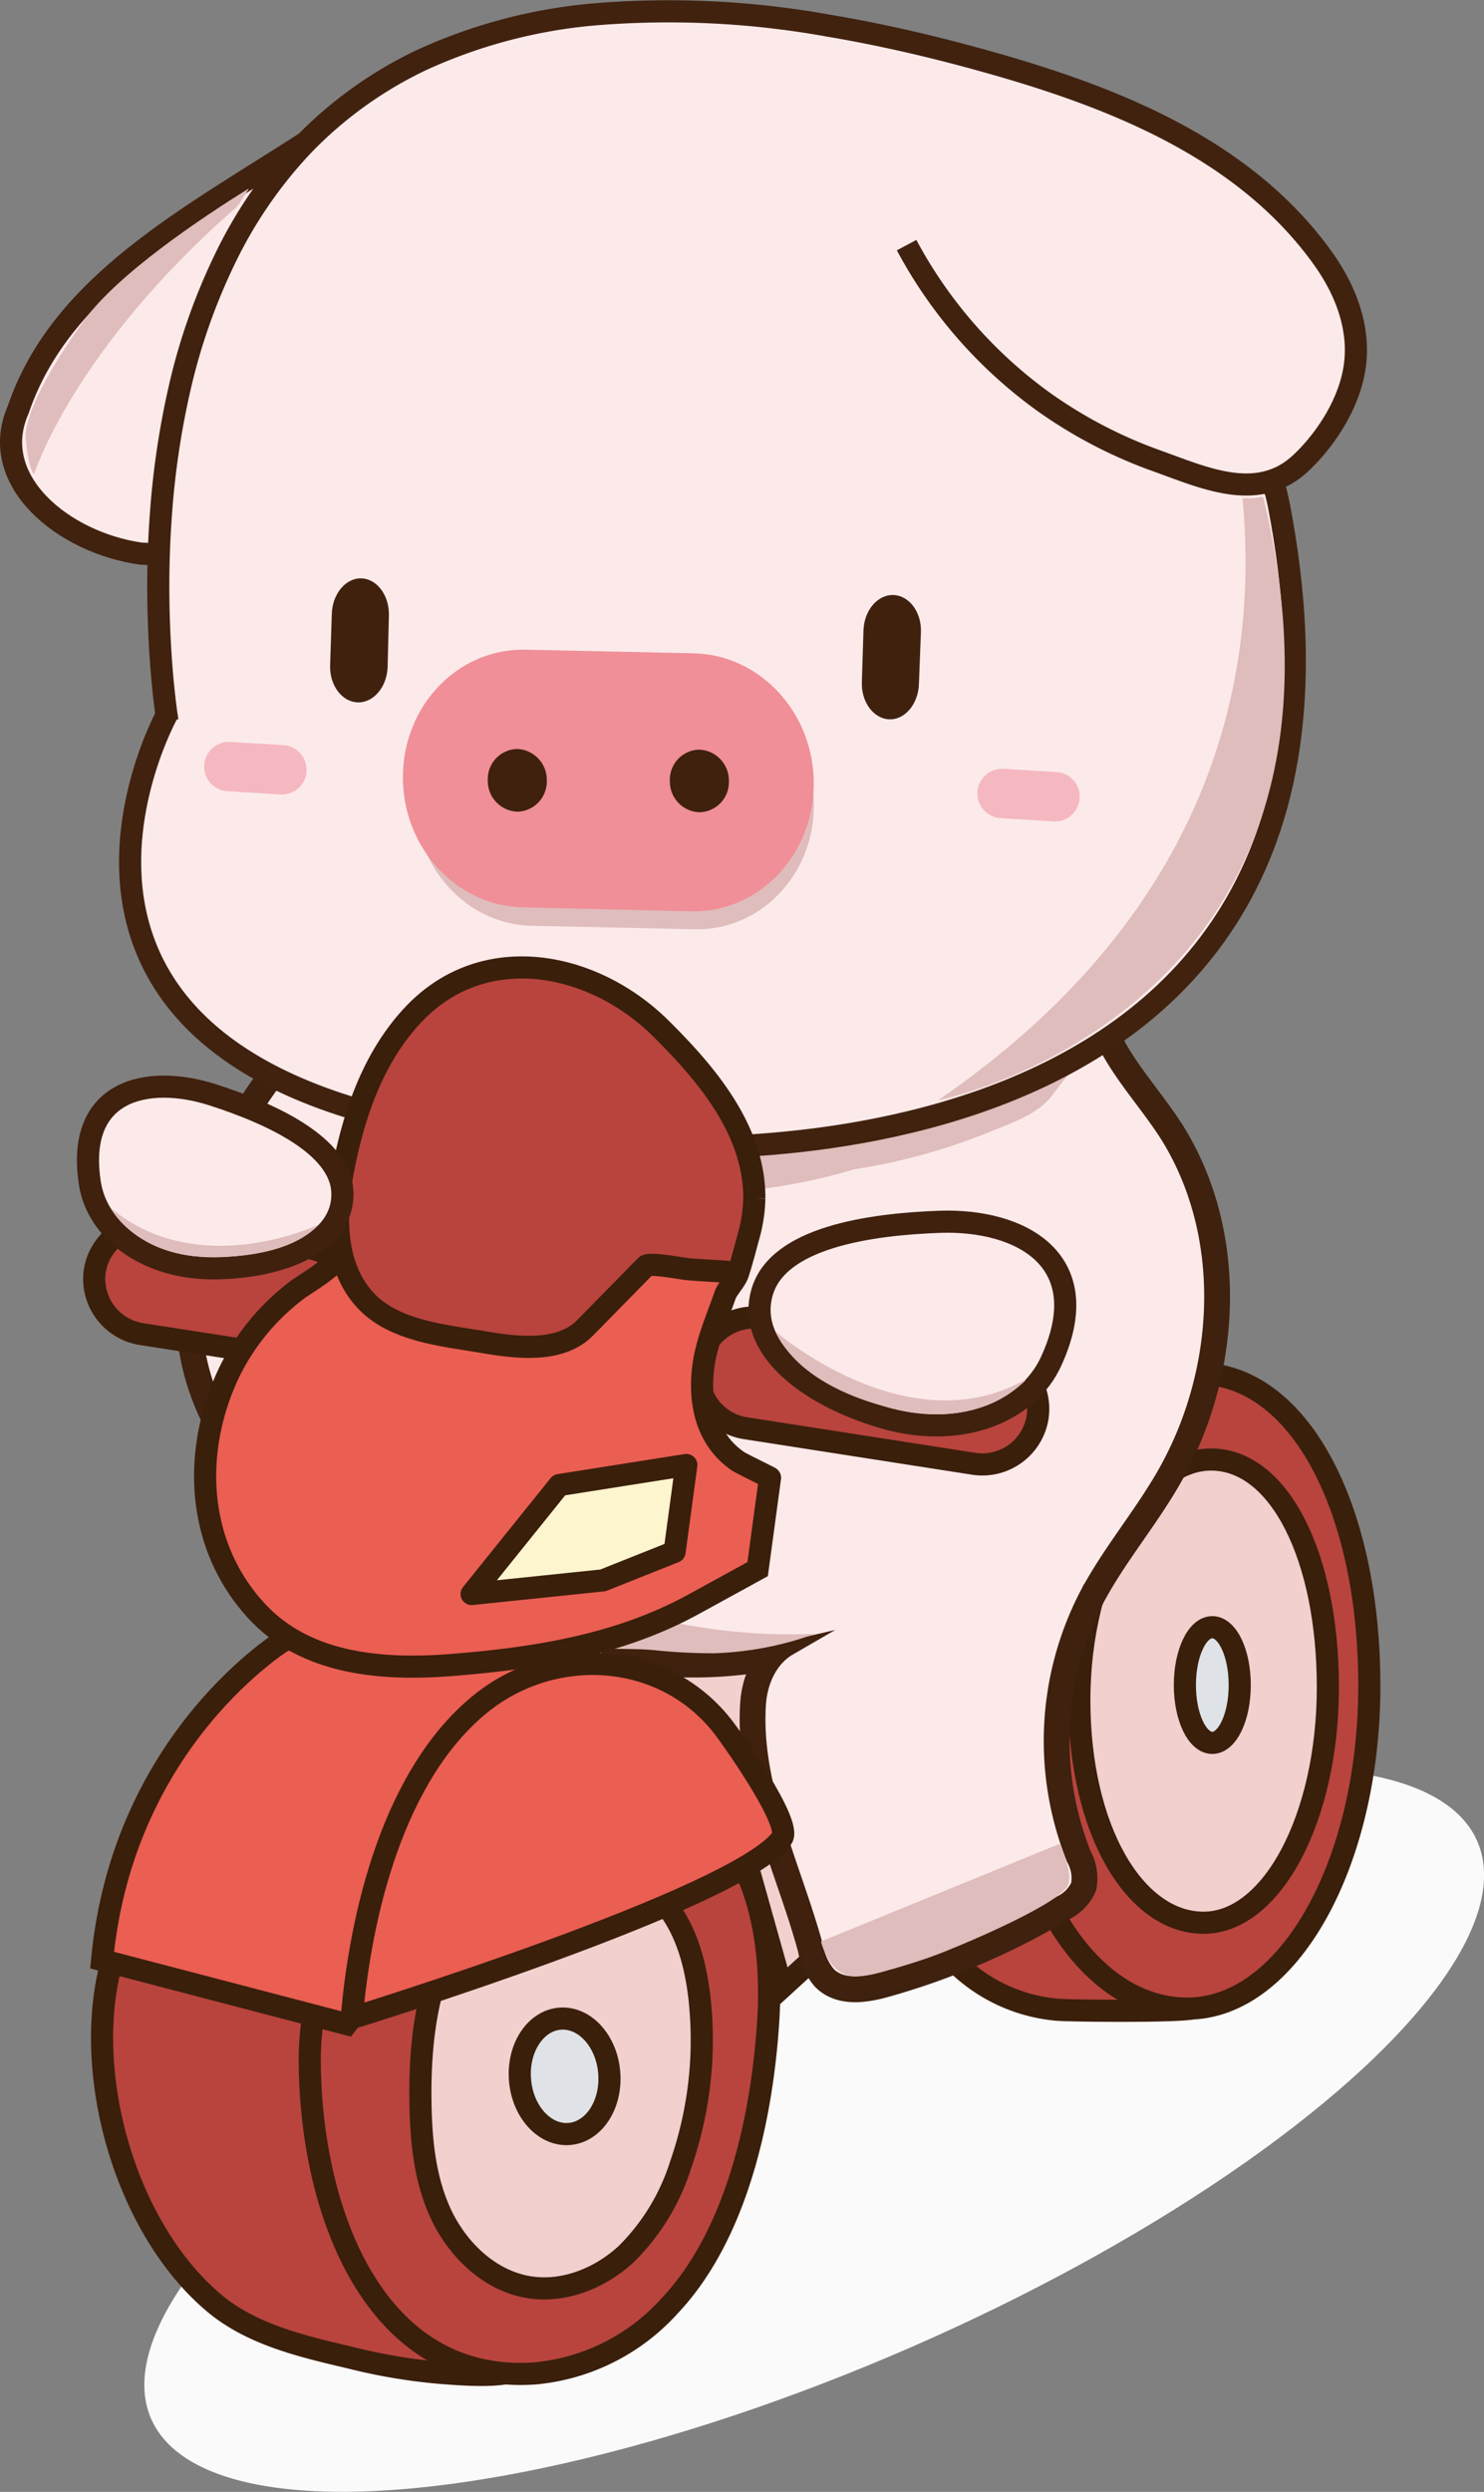 <svg xmlns="http://www.w3.org/2000/svg" viewBox="0 0 201.22 337.79"><rect x="0" y="0" width="201.22" height="337.79" fill="#808080" stroke="none"/><defs><style>.cls-1{fill:#fafafa;}.cls-14,.cls-2{fill:#b8443d;}.cls-13,.cls-14,.cls-15,.cls-2,.cls-3,.cls-4{stroke:#3a1f0b;}.cls-15,.cls-2,.cls-4{stroke-linecap:round;}.cls-13,.cls-14,.cls-16,.cls-2,.cls-3,.cls-4,.cls-5,.cls-6,.cls-9{stroke-miterlimit:10;}.cls-13,.cls-14,.cls-15,.cls-16,.cls-2,.cls-3,.cls-4,.cls-9{stroke-width:3px;}.cls-3{fill:#f1d0ce;}.cls-4{fill:#dfe3e7;}.cls-5{fill:#3f220e;stroke:#3e210e;stroke-width:5px;}.cls-16,.cls-6,.cls-8,.cls-9{fill:#fceaea;}.cls-16,.cls-6{stroke:#3f210e;}.cls-6{stroke-width:2px;}.cls-7{fill:#dfbdbc;}.cls-9{stroke:#40220f;}.cls-10{fill:#f5b8c1;}.cls-11{fill:#3f210e;}.cls-12{fill:#f08f98;}.cls-13{fill:#eb5e52;}.cls-15{fill:#fdf5ce;stroke-linejoin:round;}</style></defs><g id="레이어_2" data-name="레이어 2"><g id="레이어_4" data-name="레이어 4"><ellipse class="cls-1" cx="110.39" cy="288.75" rx="98.06" ry="32.24" transform="translate(-106.05 68.03) rotate(-23.52)"/><path class="cls-2" d="M142.28,180.14,163.2,186s-1.4,86.07-1.4,86.15c0,.59-17.05.46-18.71.26a22.3,22.3,0,0,1-16.27-9.71c-2.2-3.15-6.28-9.14-6.28-13v-54.6Z"/><path class="cls-2" d="M185.67,228.52c0,24.17-11,43.76-24.67,43.76s-24.62-17.21-24.62-41.38,12.49-44.7,26.11-44.7S185.67,204.35,185.67,228.52Z"/><path class="cls-3" d="M180.05,228.72c0,17.63-7.55,31.92-16.86,31.92s-16.84-12.56-16.84-30.19,8.54-32.6,17.85-32.6S180.05,211.09,180.05,228.72Z"/><ellipse class="cls-4" cx="164.38" cy="228.42" rx="3.72" ry="7.84"/><path class="cls-2" d="M14.58,268.33c-2.89,14.62,2.85,34,14.33,43.76,5.17,4.41,12.17,6,18.63,7.52a76.26,76.26,0,0,0,12.55,2.08c2,.13,9.69.9,11-1.12l6.47-9.89-7.73-15.07L58.4,281.17l-1.95-13.35L15,266.37Z"/><path class="cls-2" d="M104.18,273.75c-.8,12.88-4.13,29.08-13.44,38.89a28,28,0,0,1-18.16,9.09C50.88,323.28,42,299.9,42,279.05a37,37,0,0,1,9.5-24.59c8.93-10,27-17.24,39.91-11.09C102.55,248.67,104.86,262.66,104.18,273.75Z"/><path class="cls-3" d="M95.14,277.83a51.47,51.47,0,0,1-2.84,15.59,29.48,29.48,0,0,1-7.37,12.12c-3.51,3.25-8.38,5.24-13.1,4.52-5.52-.85-10-5.27-12.25-10.38S57,288.85,57,283.26c.06-9.35,1.73-21,10.26-26.74,7.11-4.78,17.63-5.36,23.26,2,2.69,3.51,3.83,8,4.33,12.39A53.49,53.49,0,0,1,95.14,277.83Z"/><ellipse class="cls-4" cx="76.56" cy="281.46" rx="6.07" ry="7.84" transform="translate(-22.28 7.03) rotate(-4.59)"/><path class="cls-3" d="M104.47,166.48H153.1c-.52,3.81-1.48,7.57-1.56,11.43,0,1.81.63,3.52.67,5.22,0,1.46.61.65-.15,2.1s-3.21,2.41-4.58,3.51c-1.54,1.25-2.15,2.87-2.9,4,0,0-12.82,18.78-3.92,45L106,269.44l-4.6-16.39,2.88-3.82S95.44,228.07,81.45,225C81.45,225,87.74,180.84,104.47,166.48Z"/><path class="cls-5" d="M147.66,136.85c.81,1.6,1.49,3.42,2.54,5.35,2.24,4.11,5.46,7.62,8,11.57,8.67,13.74,7.67,32.31-.49,46.36-3.23,5.57-7.46,10.53-10.44,16.24A43,43,0,0,0,145.61,252a5.34,5.34,0,0,1,.61,3.51,5,5,0,0,1-2.44,2.46,99,99,0,0,1-24,10.32c-2.53.7-5.6,1.18-7.45-.68a7.77,7.77,0,0,1-1.68-3.61c-2.86-10.65-8.54-21.7-7.79-33,.19-3,1.55-6.08,4.14-7.58a57.83,57.83,0,0,1-25.35.14c3.69.82,1.95,27.8-1,30a4,4,0,0,1-2.41.56L55,254.56c-1.73,0-3.63,0-5-1.12-1.75-1.49-1.68-4.15-1.51-6.45a177.3,177.3,0,0,0-.11-28.13,13.88,13.88,0,0,0-.83-4.25,14.16,14.16,0,0,0-3.32-4.36c-7-7-14.24-14.67-16.84-24.5-2.4-9.06-.41-18.67,2.92-27.22a56.69,56.69,0,0,1,7.67-13c1.71-2.29,4.13-4.08,5.71-6.47,1.73-2.6,1.65-5.39,5.29-6.28,3.25-.81,7.13,0,10.47,0,18.43,0,37,1.19,55.39-.66C124.34,131.25,142,125.66,147.66,136.85Z"/><path class="cls-6" d="M147.66,136.85c.81,1.6,1.49,3.42,2.54,5.35,2.24,4.11,5.46,7.62,8,11.57,8.67,13.74,7.67,32.31-.49,46.36-3.23,5.57-7.46,10.53-10.44,16.24A43,43,0,0,0,145.61,252a5.34,5.34,0,0,1,.61,3.51,5,5,0,0,1-2.44,2.46,99,99,0,0,1-24,10.32c-2.53.7-5.6,1.18-7.45-.68a7.77,7.77,0,0,1-1.68-3.61c-2.86-10.65-8.54-21.7-7.79-33,.19-3,1.55-6.08,4.14-7.58a57.83,57.83,0,0,1-25.35.14c3.69.82,1.95,27.8-1,30a4,4,0,0,1-2.41.56L55,254.56c-1.73,0-3.63,0-5-1.12-1.75-1.49-1.68-4.15-1.51-6.45a177.3,177.3,0,0,0-.11-28.13,13.88,13.88,0,0,0-.83-4.25,14.16,14.16,0,0,0-3.32-4.36c-7-7-14.24-14.67-16.84-24.5-2.4-9.06-.41-18.67,2.92-27.22a56.69,56.69,0,0,1,7.67-13c1.71-2.29,4.13-4.08,5.71-6.47,1.73-2.6,1.65-5.39,5.29-6.28,3.25-.81,7.13,0,10.47,0,18.43,0,37,1.19,55.39-.66C124.34,131.25,142,125.66,147.66,136.85Z"/><path class="cls-7" d="M111.32,263.18c.12.51,1.49,5.6,5.65,4.6,0,.27,7.17-1.5,12.15-3.65,0,0,13.28-5.36,15.51-8.26,0,0,.91-.9-.21-4.05l-.72-1.89Z"/><path class="cls-7" d="M107.16,222.55a44.41,44.41,0,0,1-10.3,1.56,75.73,75.73,0,0,1-8.25-.43c-2-.17-3.92-.13-5.91-.2a35.27,35.27,0,0,1-4.92-.44c-.78-.13-2.51-.33-2.9-1.19s.55-1.42,1.1-1.79c.1-.07,8.56-1.87,8.56-1.87a78.22,78.22,0,0,0,25.91,3.29C109.38,221.89,108.28,222.24,107.16,222.55Z"/><path class="cls-7" d="M62.4,143.65a11.66,11.66,0,0,1-.65,2.59c-.23.51-1.21,1.32-1.08,1.93s1.39,1.08,1.81,1.32c1.23.69,2.51,1.33,3.8,1.91a92.19,92.19,0,0,0,10.76,4,94.58,94.58,0,0,0,15.42,3.33,81.88,81.88,0,0,0,41.69-5.27c2.83-1.18,6.23-2.25,8.28-4.66.47-.55,2.78-3.9,3.4-3.89Z"/><path class="cls-7" d="M60.22,150.76a6.48,6.48,0,0,1-.31,2.64c-4.2-.29-3.21.62-3,1.21s3.68,1.74,4.13,1.92c1.31.53,2.65,1,4,1.4a91,91,0,0,0,11.17,2.62,93.68,93.68,0,0,0,15.68,1.34,85,85,0,0,0,18.68-2,79,79,0,0,0,20.16-7.56q2.18-1.17,4.27-2.48c.72-.45,1.43-.9,2.13-1.37a8.58,8.58,0,0,0,2.13-1.47l3.71-5.51Z"/><path class="cls-8" d="M27.82,97.94l-1.11-8.43L59.36,61,126.6,25.55l15.78,20.93,25.54,10.58,4.56,8.87L171,75.8s-36,15.85-36.53,15.76S56.27,104.16,55,104.2,27.82,97.94,27.82,97.94Z"/><path class="cls-9" d="M42.18,18.84C25.8,29.44,8.27,38.39,2.46,55.56c-4.2,9.55,6.1,18,16.64,19.49l2,.08"/><path class="cls-9" d="M22.36,95.48l.2.39s.06.9,0,1.13c0,0,0,0,0,0-1.58,3-28.85,57,64.2,58.32,0,0,105.1,8.77,86.63-86.91L173,66.69l-.35-.75"/><path class="cls-9" d="M22.71,97.74c-.21-1.27-.36-2.55-.5-3.83-.36-3.37-.58-6.76-.68-10.16a134.36,134.36,0,0,1,.32-14.47,112,112,0,0,1,2.54-16.81,81.92,81.92,0,0,1,6-17.14A60.75,60.75,0,0,1,40.92,19.87,55,55,0,0,1,57.31,8.07,70.86,70.86,0,0,1,80.72,1.94a122,122,0,0,1,31.63,1.54c6.49,1.09,12.92,2.55,19.27,4.27C148.71,12.38,167,19,178.28,33.54c.57.73,1.12,1.49,1.64,2.26,2.78,4.15,4.53,9.07,3.74,14.1-.74,4.74-3.75,9.52-7.2,12.8-5.79,5.51-13.06,2.12-19.53-.2a62.87,62.87,0,0,1-15.48-8.07,62.41,62.41,0,0,1-18.52-21.2"/><path class="cls-7" d="M11.37,43.47C16,37.11,27.13,29.66,33.73,25.55l-.06.14-1.28,2-.46.51,0,0C9.85,47.52,4.6,64.32,4.6,64.32,3.63,63,3.47,58.8,3.47,58.8,4,53.36,11.37,43.47,11.37,43.47Z"/><path class="cls-7" d="M168.47,67.52a14.74,14.74,0,0,0,1.49,0l.32-.06c.23,0,.46-.06.69-.11a3.2,3.2,0,0,0,.33.07C188,137,127.15,149.18,127.15,149.18,164.84,123.34,170.71,91.09,168.47,67.52Z"/><path class="cls-10" d="M41.57,104.55A3.34,3.34,0,0,1,38,107.69l-7.17-.43a3.35,3.35,0,0,1-3.14-3.55h0a3.35,3.35,0,0,1,3.55-3.14l7.17.43a3.35,3.35,0,0,1,3.14,3.55Z"/><path class="cls-10" d="M146.39,108.2a3.36,3.36,0,0,1-3.55,3.15l-7.16-.44a3.36,3.36,0,0,1-3.15-3.55h0a3.36,3.36,0,0,1,3.55-3.14l7.17.44a3.33,3.33,0,0,1,3.14,3.54Z"/><path class="cls-11" d="M52.56,90.41c-.09,2.72-1.91,4.87-4.06,4.8h0c-2.15-.06-3.82-2.33-3.74-5l.23-7c.08-2.72,1.9-4.87,4-4.81h0c2.15.07,3.82,2.34,3.74,5.06Z"/><path class="cls-11" d="M124.6,92.7c-.08,2.73-1.9,4.88-4,4.81h0c-2.15-.07-3.83-2.33-3.74-5.05l.22-7c.09-2.72,1.91-4.87,4.06-4.8h0c2.15.07,3.82,2.33,3.73,5Z"/><path class="cls-7" d="M110.36,109.37c-.1,9.36-7.33,16.79-16.15,16.6l-22.12-.47c-8.82-.19-15.89-7.94-15.8-17.3h0c.1-9.36,7.33-16.8,16.15-16.61l22.12.48c8.82.19,15.9,7.93,15.8,17.3Z"/><path class="cls-12" d="M110.34,106.42c-.1,9.65-7.55,17.31-16.64,17.12L70.91,123c-9.09-.19-16.38-8.17-16.28-17.82h0c.1-9.65,7.55-17.31,16.63-17.11l22.8.49c9.09.2,16.38,8.18,16.28,17.82Z"/><path class="cls-11" d="M74.14,105.79a4.09,4.09,0,0,1-4,4.24,4.17,4.17,0,0,1-4-4.26,4.08,4.08,0,0,1,4-4.24A4.18,4.18,0,0,1,74.14,105.79Z"/><path class="cls-11" d="M98.83,105.88a4.08,4.08,0,0,1-4,4.23,4.16,4.16,0,0,1-4-4.26,4.07,4.07,0,0,1,4-4.23A4.18,4.18,0,0,1,98.83,105.88Z"/><path class="cls-13" d="M13.84,265.71,47,274.38l36.91-48.51-45.21-3.64S16.71,235.47,13.84,265.71Z"/><path class="cls-2" d="M132.06,198.43l-31-4.83a7.56,7.56,0,0,1-6.3-8.62h0a7.58,7.58,0,0,1,8.62-6.3l31,4.82a7.59,7.59,0,0,1,6.31,8.63h0A7.59,7.59,0,0,1,132.06,198.43Z"/><path class="cls-2" d="M39.48,184l-20.32-3.16a7.58,7.58,0,0,1-6.3-8.62h0A7.58,7.58,0,0,1,21.48,166l20.32,3.16a7.58,7.58,0,0,1,6.3,8.62h0A7.58,7.58,0,0,1,39.48,184Z"/><path class="cls-13" d="M46.62,167.54c1.33,3-4.62,6-6.39,7.37A31,31,0,0,0,31.09,186c-5.12,10.73-4.53,23.61,3.85,32.54,6.74,7.17,17.11,7.89,26.33,7.16,11.36-.91,22.65-2.68,32.78-8.23l8.68-4.76,1.68-12.39c0-.06-4.06-2-4.37-2.26-4.17-2.87-5.26-7.72-4.71-12.52.4-3.49,1.86-6.72,3-10,.28-.82,1.54-2.1,1.74-2.95.28-1.22-.57-.66-1.6-1.08-1.44-.58-3.5-.18-5-.42-.59-.09-5.39-1.38-5.74-1l-7,8.42s-27.35-.35-30.1-1.81C50.54,176.73,46.62,167.55,46.62,167.54Z"/><path class="cls-14" d="M87.56,171.62,79.33,180c-3.44,3.51-9.58,2.65-13.92,1.91-5.14-.87-11.67-1.45-15.55-5.33-4.47-4.47-4.52-11.49-3.46-17.31,1.45-7.94,4.16-16.08,9.9-22,9.58-9.84,24.23-6.87,33.33,2.17,6.15,6.1,12.69,13.76,12.65,23a20.49,20.49,0,0,1-.85,5.39c-.09.33-1.24,4.73-1.38,4.71-2.09-.23-4.4-.29-6.49-.47C92.79,172.06,88.09,171.08,87.56,171.62Z"/><polygon class="cls-15" points="93.06 198.59 91.47 210.36 81.76 214.23 63.95 216.08 75.83 201.31 93.06 198.59"/><path class="cls-13" d="M47.69,273.57s52.64-16.23,58.35-24.41c1.38-2-6.71-13.38-7.85-14.87-8-10.52-23.08-11.44-33.1-3.27C53.36,240.59,48.89,259.45,47.69,273.57Z"/><path class="cls-16" d="M142.5,184.59c-3.2,6.93-12.49,10.66-23,7.49s-18.34-9.68-16.14-17,14.51-9.12,24.11-9.46C138.44,165.26,148.86,170.84,142.5,184.59Z"/><path class="cls-7" d="M139.05,187c-16,9.07-33.91-6.52-33.91-6.52,4.36,9.3,19.14,11.05,19.14,11.05,9.09,1.18,14.1-3.73,14.77-4.41C139.06,187.06,139,187,139.05,187Z"/><path class="cls-16" d="M12.19,160.43c1,6.41,7.74,11.64,17.07,11.5s17.26-3.65,17.17-10.14-9.75-10.85-17.53-13.36C20,145.56,10.2,147.69,12.19,160.43Z"/><path class="cls-7" d="M43.21,166S27,173.79,15,163.73c0,0,2.84,5.58,11.17,6.54C26.13,170.27,38.14,171.51,43.21,166Z"/></g></g></svg>